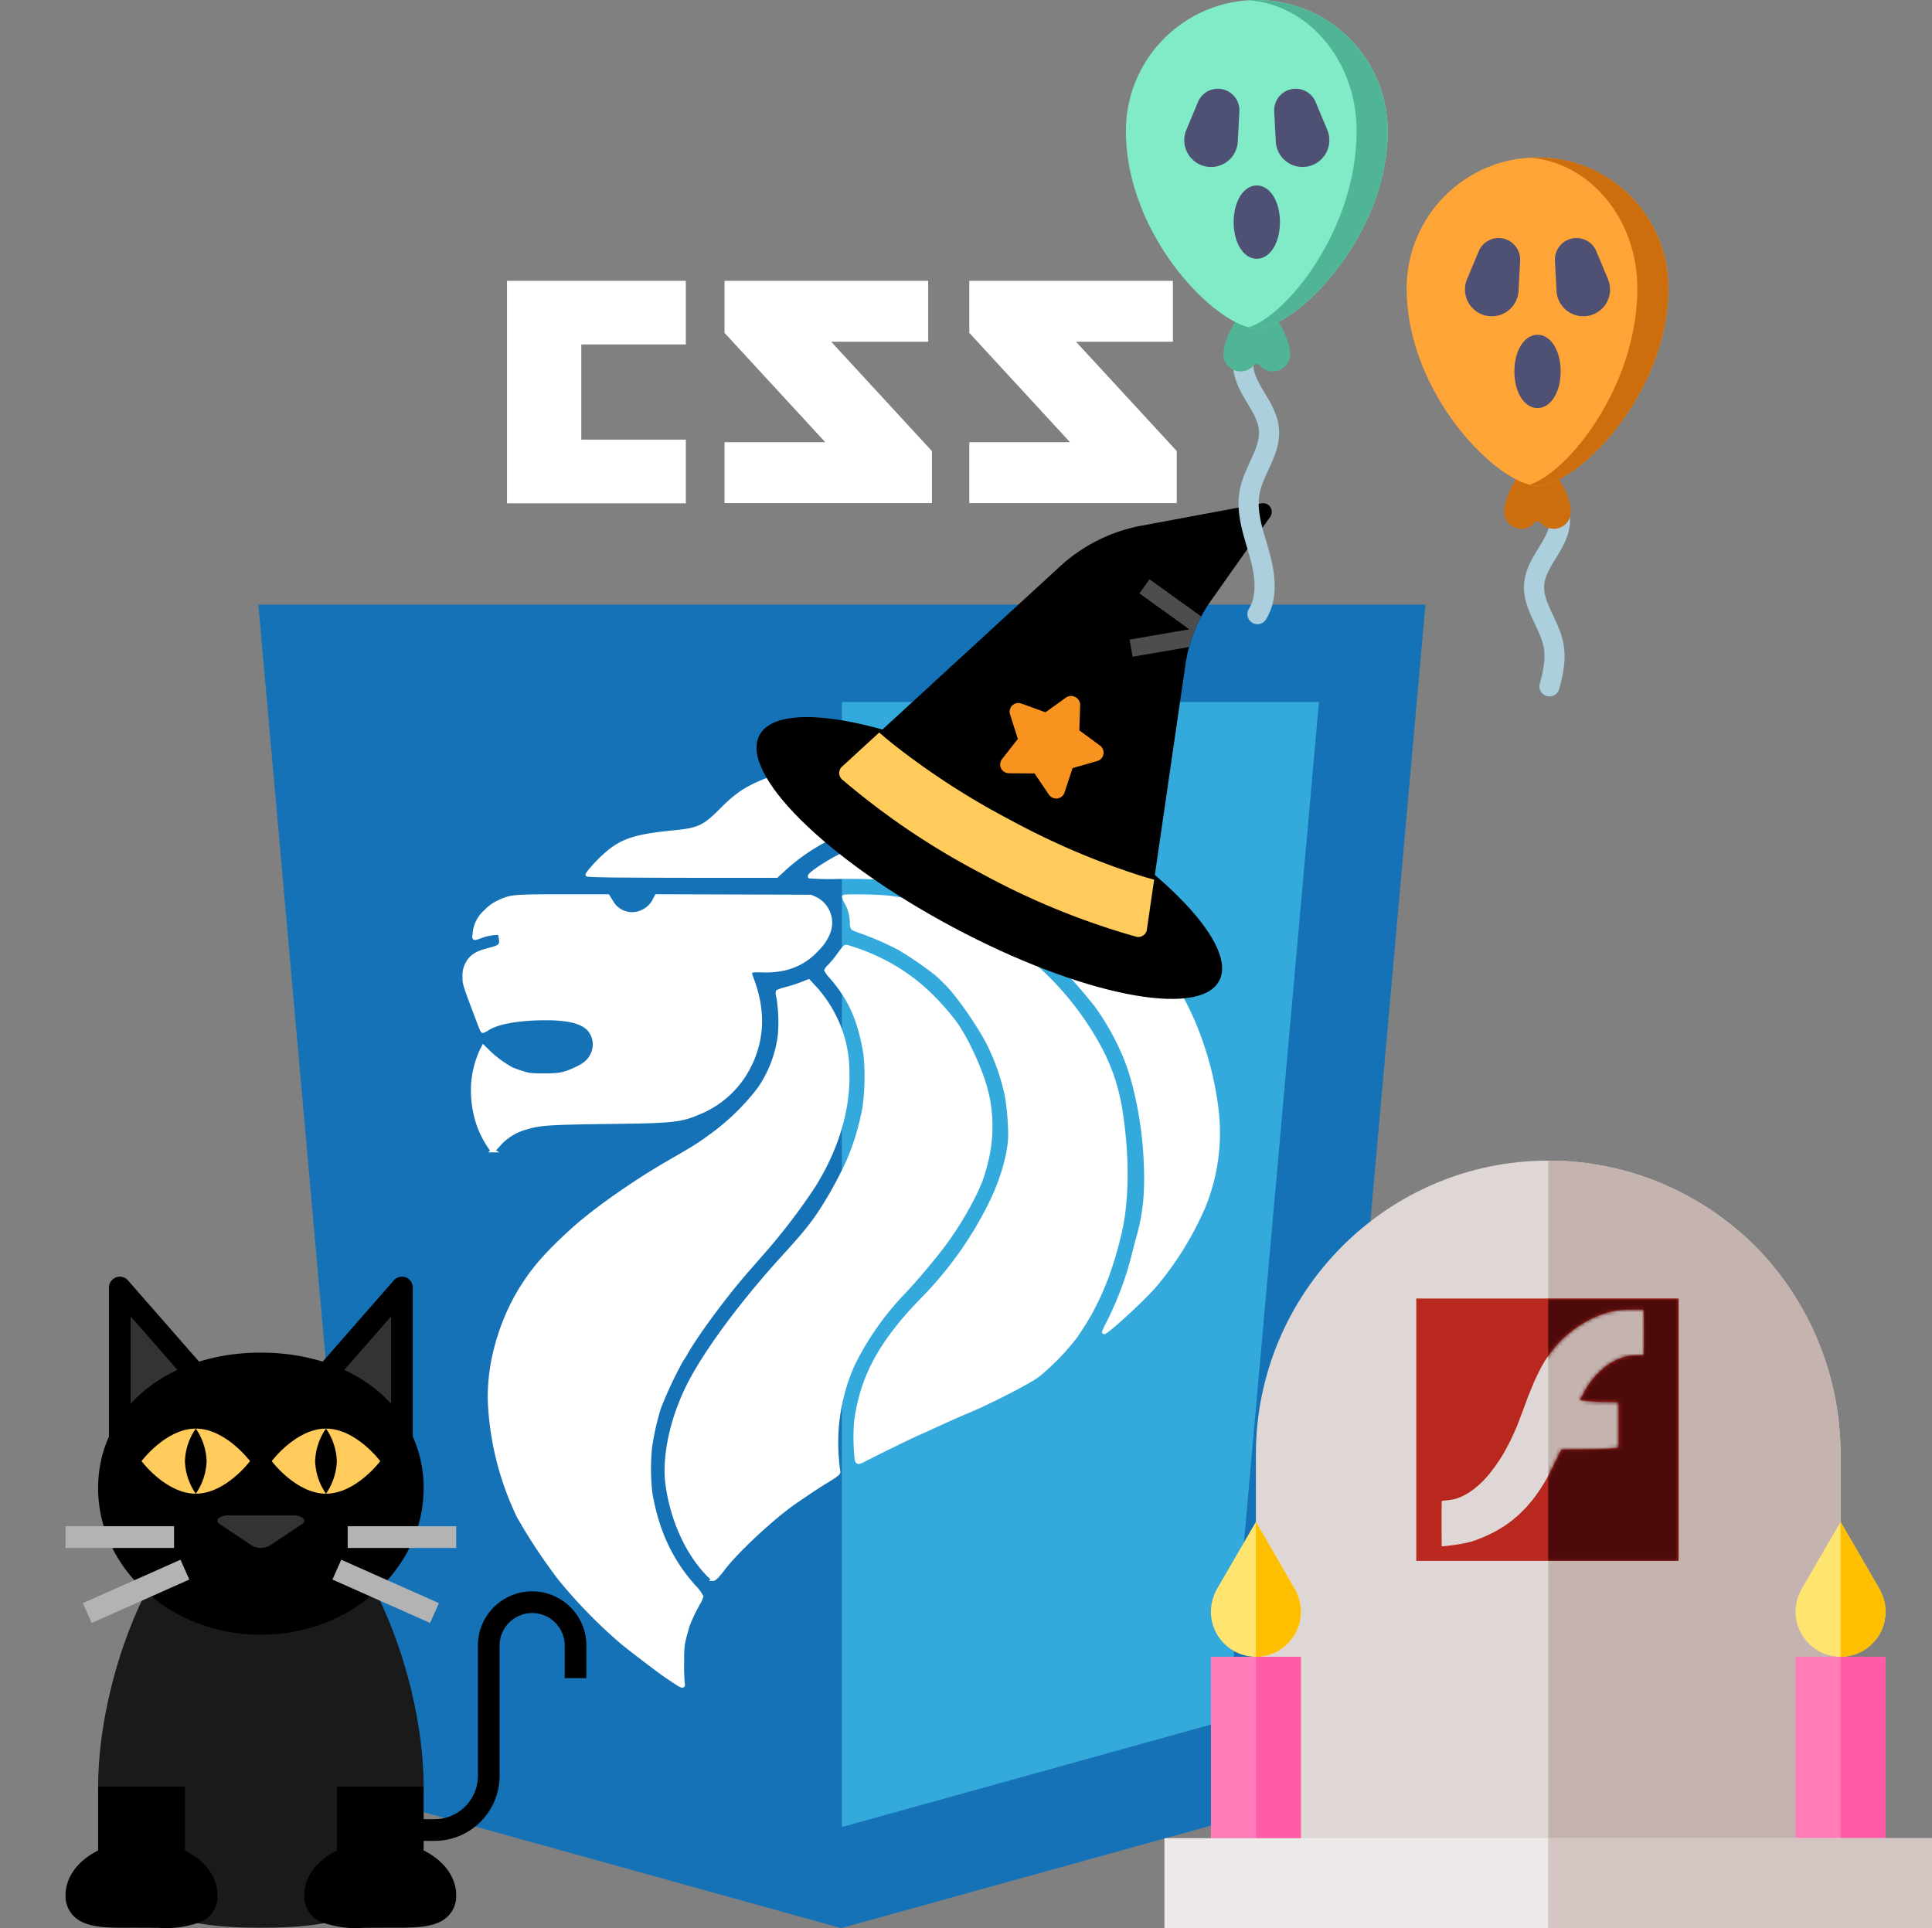 <svg xmlns="http://www.w3.org/2000/svg" fill="none" viewBox="0 0 516 515"><rect x="0" y="0" width="516" height="515" fill="#808080" stroke="none"/><g clip-path="url(#clip0)"><path fill="#1572B6" d="M97.37 479.66L69 161.49h311.71l-28.4 318.12L224.66 515 97.37 479.66z"/><path fill="#33A9DC" d="M224.86 488L328 459.36l24.27-271.85H224.86V488z"/><path fill="#fff" d="M313.26 91.29h-25.87l26.9 29.19v13.9h-55.41v-16.27h26.9l-26.9-29.2V75h54.38v16.29zm-65.37 0H222l26.9 29.19v13.9h-55.39v-16.27h26.9l-26.9-29.2V75h54.39v16.29h-.01zm-64.72.71h-27.92v25.43h27.92v17h-47.76V75h47.76v17z"/><path fill="#fff" stroke="#fff" d="M160.53 229.41c5-4.83 8.35-6.06 19.78-7.17 6.21-.6 7.89-1.39 12.2-5.75 3.88-3.92 6.37-5.67 10.74-7.54 5.39-2.3 9.08-2.78 20.21-2.6 10.74.17 16.79.87 24.23 2.83 9 2.37 13.46 4.11 19.16 7.48 6.24 3.69 11 7.36 7.56 5.8-.44-.2-1-.46-1.17-.59-.17-.13-2.92-1-7.92-2.55a54.006 54.006 0 0 0-26-1.4c-12.22 2.37-22.24 7.15-30 14.29l-1.9 1.76h-12.61c-6.94 0-18.31 0-25.27-.06-7.29 0-12.66-.15-12.66-.28 0-.3 1.95-2.56 3.65-4.22zm-34.15 59.37a26.188 26.188 0 0 1 2.34-8.41l.38-.73 1.6 1.57a29.732 29.732 0 0 0 5.92 4.31c.902.381 1.823.715 2.76 1 1.84.6 2.4.66 5.76.69 4.16 0 5.47-.22 8.59-1.66 2.42-1.12 3.54-2.07 4.38-3.73a6.128 6.128 0 0 0-.9-7c-1.93-1.93-5.46-2.8-11.35-2.81-7.24 0-12.83 1-15.57 2.7a6.15 6.15 0 0 1-1.28.69c-.23 0-.33-.22-1.6-3.6-3.36-8.91-3.39-9-3.39-10.87-.059-1 .105-2.001.48-2.93 1.06-2.39 2.51-3.42 6.13-4.33 2.94-.75 3.35-1.13 3.11-2.89a6.524 6.524 0 0 0-.3-1.41c-.22-.36-2.93 0-4.51.54-2.6.94-2.38 1-2.2-.54a8.679 8.679 0 0 1 2.89-5.83 11.552 11.552 0 0 1 3.5-2.56c3.31-1.57 3.86-1.62 17.23-1.62h12l.89 1.44a6.345 6.345 0 0 0 3.827 3.087 6.338 6.338 0 0 0 4.883-.577 6.558 6.558 0 0 0 3-3.21l.41-.75 41.17.13 1.27.57a7.168 7.168 0 0 1 3.4 9.18 11.649 11.649 0 0 1-2.65 4c-3.73 4.27-8.56 6.22-14.92 6-3.59-.11-3.67 0-2.77 2.35 3.1 8.22 2.88 15.86-.65 23a25.901 25.901 0 0 1-13.53 12.61c-4.78 2.06-7 2.31-22.22 2.5-17.82.22-20.1.36-23.88 1.49a15 15 0 0 0-7.58 4.77c-.412.48-.856.931-1.33 1.35a2.635 2.635 0 0 1-.59-.54A27.04 27.04 0 0 1 128 301a28.467 28.467 0 0 1-1.62-12.22zm60.16 139.42a46.17 46.17 0 0 0-2.73 5.67c-.15.4-.57 1.85-.93 3.24-.6 2.3-.65 2.92-.66 7.08a52.567 52.567 0 0 0 .16 5.34c.23 1.06-.11 1-2-.24l-2.38-1.6c-2.06-1.39-10.16-7.57-12.14-9.26a133.978 133.978 0 0 1-16.32-16.76 149.619 149.619 0 0 1-11-16.6 78.755 78.755 0 0 1-7.74-30.38c-.43-10.8 3.27-23.18 9.78-32.66 3-4.41 6.5-8.21 12.41-13.56s16.45-12.74 25.69-18.06c7.06-4.07 8-4.68 11.17-7a61.764 61.764 0 0 0 12.94-12.58 32.195 32.195 0 0 0 5.44-14.26c.3-3.382.179-6.788-.36-10.14-.26-1-.28-1.43-.07-1.6a12.365 12.365 0 0 1 2.32-.75 39.38 39.38 0 0 0 3.94-1.27l1.9-.75 1.66 1.79a34.231 34.231 0 0 1 7.23 12.52 33.492 33.492 0 0 1 1.51 9.67c.33 10.14-2.78 20.7-9.07 30.74a165.1 165.1 0 0 1-14.53 18.86l-3.68 4.22c-5.28 6.05-13 16.44-15.73 21.29-.38.66-.95 1.58-1.26 2a105.85 105.85 0 0 0-6 12.72 68.283 68.283 0 0 0-2.43 10.68 57.514 57.514 0 0 0 .09 12.36c1.78 10.15 5.41 17.93 11.59 24.85.785.78 1.458 1.665 2 2.63a6.256 6.256 0 0 1-.8 1.81zm37-38.48c.16 1.59.34 3.07.41 3.29.13.45-.52 1-3.76 2.95-1.89 1.16-4.41 2.84-7.85 5.21-6.1 4.22-16 13.47-19.45 18.18-1 1.3-2 2.4-2.35 2.4a9.385 9.385 0 0 1-1.93-1.76c-5.38-5.77-9.29-14.74-10.42-23.91-.9-7.3 1.36-17.49 5.82-26.27 4.46-8.78 14-21.69 24.8-33.59 5.86-6.43 8-9 10.6-13a106.777 106.777 0 0 0 7-12.77 65.409 65.409 0 0 0 4.45-14.71c.636-4.704.716-9.467.24-14.19-1.52-9.17-4-14.79-9.3-20.83a6.646 6.646 0 0 1-1.14-1.57c.21-.421.506-.792.87-1.09a27.372 27.372 0 0 0 2.28-2.75c1.95-2.65 1.83-2.54 2.56-2.38a53.542 53.542 0 0 1 8.93 3.49c7.51 3.73 13.46 8.71 19.32 16.2 2.63 3.36 6 10.18 8 16.09a38.835 38.835 0 0 1 1.38 18.83 49.179 49.179 0 0 1-2.16 8c-.18.4-.7 1.62-1.17 2.71a90.024 90.024 0 0 1-8.87 14.57c-3 3.93-7.67 9.44-10.48 12.37a76.837 76.837 0 0 0-13.53 19.3 51.264 51.264 0 0 0-4.22 25.23h-.03zm63.33-32.25a62.802 62.802 0 0 1-9.84 10c-2.59 1.89-13.86 7.62-19 9.68-1.12.45-6.39 2.8-9.67 4.32-.83.38-2.45 1.11-3.6 1.62-2 .89-11 5.29-13.78 6.75-1.74.91-2 .9-2.21-.06a53.357 53.357 0 0 1-.16-10.07c1.58-11.91 6.54-21.08 17.56-32.46a98.515 98.515 0 0 0 18.22-25.44c3.19-6.33 5.28-13.48 5.38-18.48a70.922 70.922 0 0 0-.82-10.25 57.608 57.608 0 0 0-5.57-15.54 97.116 97.116 0 0 0-8.71-12.8 43.92 43.92 0 0 0-4.52-4.59 93.152 93.152 0 0 0-10-6.87 77.24 77.24 0 0 0-9.86-4.33 18.53 18.53 0 0 1-2.52-1 2.783 2.783 0 0 1-.3-1.58A11.295 11.295 0 0 0 226 241a3.508 3.508 0 0 1-.6-1.47c.29-.29 9.37-.14 12.07.21 9.15 1.17 14.14 2.76 22.95 7.33a79.546 79.546 0 0 1 33.78 33.73 51.89 51.89 0 0 1 4.95 15c1.92 11.57 2 22.79.35 31.51a96.429 96.429 0 0 1-3 11.17 73.588 73.588 0 0 1-5.24 12.1 78.898 78.898 0 0 1-4.36 6.88l-.03.01zm34.43-34.81a84.894 84.894 0 0 1-12.78 20.62c-3.44 4-13.69 13.35-13.69 12.5.363-.937.794-1.846 1.29-2.72a87.162 87.162 0 0 0 6.49-17.27c.35-1.42 1-4 1.48-5.64 1.81-6.58 2.3-12.34 1.8-21.38-.51-9.27-2.6-19.59-5.3-26.19a68.35 68.35 0 0 0-7.88-14.16c-6.73-8.4-11.61-13.24-18.83-18.69a76.145 76.145 0 0 0-21.75-11.67c-9-3.1-15.11-3.93-28.12-3.8a67.3 67.3 0 0 1-7.74-.14c-.34-.54 5-4.05 9.06-6a52.869 52.869 0 0 1 11.46-4.12 53.56 53.56 0 0 1 21.23-.77A77.133 77.133 0 0 1 289.54 237a101.306 101.306 0 0 1 15 14.35c.79 1 1.87 2.29 2.41 2.88a71.323 71.323 0 0 1 5.5 7.32l2.06 3.12a71.67 71.67 0 0 1 4 7.85 85.952 85.952 0 0 1 6.49 24.22 52.18 52.18 0 0 1-3.68 25.91l-.02.01z"/></g><g clip-path="url(#clip1)"><path fill="#000" d="M325.608 261.992c5.437-10.169-17.633-33.108-51.533-51.236-33.898-18.127-65.788-24.577-71.226-14.408-5.438 10.17 17.634 33.109 51.533 51.236 33.899 18.127 65.787 24.578 71.226 14.408z"/><path fill="#000" d="M306.313 248.282l10.297-70.768a39.194 39.194 0 0 1 6.821-17.085l15.809-22.382a2.32 2.32 0 0 0 .06-2.572 2.274 2.274 0 0 0-2.37-1.031l-32.019 5.952a44.042 44.042 0 0 0-21.784 10.873l-58.233 53.5a2.326 2.326 0 0 0-.765 1.723c.005.66.294 1.284.795 1.713a199.444 199.444 0 0 0 37.116 25.057 198.808 198.808 0 0 0 41.388 16.922 2.317 2.317 0 0 0 2.885-1.902z"/><path fill="#F7931E" d="M293.079 203.264l-6.623 1.906-2.152 6.532a2.32 2.32 0 0 1-3.305 1.311 2.612 2.612 0 0 1-.842-.74l-3.851-5.689-6.87-.044a2.402 2.402 0 0 1-2.08-1.323 2.322 2.322 0 0 1 .253-2.443l4.238-5.416-2.092-6.566a2.303 2.303 0 0 1 .604-2.36 2.34 2.34 0 0 1 2.412-.526l6.454 2.346 5.591-4.009a2.432 2.432 0 0 1 3.682 1.969l-.23 6.876 5.536 4.065a2.342 2.342 0 0 1 .902 2.298 2.306 2.306 0 0 1-1.627 1.813z"/><path fill="#FFCC5C" d="M305.305 249.873a2.237 2.237 0 0 1-1.877.311 198.7 198.7 0 0 1-41.388-16.922 199.444 199.444 0 0 1-37.116-25.057 2.275 2.275 0 0 1-.795-1.713 2.326 2.326 0 0 1 .765-1.723l9.923-9.111a158.79 158.79 0 0 0 3.582 2.994 202.824 202.824 0 0 0 31.3 20.288 203.064 203.064 0 0 0 34.058 14.688c1.543.509 3.047.945 4.5 1.327l-.687 4.632-1.257 8.695a2.215 2.215 0 0 1-1.008 1.591z"/><path fill="#4D4D4D" d="M301.702 170.832l.785 4.576 15.101-2.593a39.382 39.382 0 0 1 3.235-8.156l-13.807-9.932-2.709 3.766 13.345 9.602-15.95 2.737z"/></g><g clip-path="url(#clip2)"><path fill="#1A1A1A" d="M113.146 477.211c0 34.778-22.431 37.676-43.47 37.676-21.042 0-43.472-2.898-43.472-37.676 0-31.502 18.257-78.248 43.471-78.248 25.213 0 43.471 46.746 43.471 78.248z"/><path fill="#333" d="M52.287 366.979A64.52 64.52 0 0 0 32 381.575v-37.676l20.287 23.08zM107.35 343.899v36.689a64.454 64.454 0 0 0-20.286-14.2l20.286-22.489z"/><path fill="#000" d="M54.46 365.171l-20.286-23.185a2.9 2.9 0 0 0-5.072 1.913v40.516a2.899 2.899 0 0 0 2.26 2.84c.21.034.424.052.638.058a2.898 2.898 0 0 0 2.608-1.653 32.175 32.175 0 0 1 18.635-15.824 3.179 3.179 0 0 0 1.072-.666l.03-.028a2.898 2.898 0 0 0 .115-3.971zm-19.562 9.853v-23.417l12.55 14.347a39.898 39.898 0 0 0-12.55 9.07zM108.365 341.175a2.927 2.927 0 0 0-3.188.811L84.89 365.171a2.95 2.95 0 0 0 .144 3.999c.31.291.675.518 1.073.666a32.174 32.174 0 0 1 18.635 15.824 2.897 2.897 0 0 0 2.608 1.653c.214-.006.426-.024.637-.058a2.899 2.899 0 0 0 2.261-2.84v-40.516a2.916 2.916 0 0 0-1.883-2.724zm-3.913 33.849a39.891 39.891 0 0 0-12.549-9.07l12.549-14.347v23.417z"/><path fill="#000" d="M113.146 397.456c0 21.59-19.504 39.182-43.47 39.182-23.968 0-43.472-17.592-43.472-39.182 0-20.953 18.287-36.168 43.471-36.168 25.184 0 43.471 15.215 43.471 36.168zM58.083 506.192a7.428 7.428 0 0 1-4.261 7.072 26.541 26.541 0 0 1-11.563 1.651c-.696 0-6.752-.028-6.752-.028-7.072.058-12.665.086-15.824-3.102a7.514 7.514 0 0 1-2.173-5.593c0-5.333 4.057-10.231 10.549-12.723a22.02 22.02 0 0 1 3.36-1.043 28.34 28.34 0 0 1 16.114 1.043c6.493 2.492 10.55 7.39 10.55 12.723zM89.962 477.212h23.184v20.286H89.962v-20.286z"/><path fill="#000" d="M26.204 477.212h23.185v20.286H26.204v-20.286zM121.841 506.192a7.517 7.517 0 0 1-2.174 5.593c-3.158 3.188-8.752 3.13-15.823 3.102 0 0-6.058.028-6.753.028a26.55 26.55 0 0 1-11.564-1.651 7.427 7.427 0 0 1-4.26-7.072c0-5.333 4.058-10.231 10.55-12.723a27.872 27.872 0 0 1 16.142-1.014c1.155.247 2.289.587 3.39 1.014 6.435 2.492 10.492 7.39 10.492 12.723zM116.045 491.702h-5.797v-5.796h5.797c6.401 0 11.592-5.191 11.592-11.593v-34.777c0-8.003 6.487-14.49 14.49-14.49s14.491 6.487 14.491 14.49v8.695h-5.796v-8.695a8.694 8.694 0 0 0-8.695-8.694 8.694 8.694 0 0 0-8.694 8.694v34.777c-.01 9.599-7.789 17.379-17.388 17.389z"/><path fill="#333" d="M80.687 407.077l-8.694 5.796a4.926 4.926 0 0 1-4.637 0l-8.694-5.796c-.667-.434-.753-1.029-.26-1.521a3.765 3.765 0 0 1 2.579-.797h17.388a3.767 3.767 0 0 1 2.58.797c.493.492.405 1.087-.262 1.521z"/><path fill="#B3B3B3" d="M17.51 407.657h28.98v5.797H17.51v-5.797zM22.13 428.196l26.081-11.598 2.355 5.296-26.08 11.597-2.356-5.295zM92.86 407.657h28.981v5.797H92.86v-5.797zM88.786 421.899l2.355-5.297 26.082 11.592-2.353 5.297-26.084-11.592z"/><path fill="#FFCC5C" d="M66.777 390.269s-6.49 8.694-14.49 8.694c-8.003 0-14.49-8.694-14.49-8.694s6.487-8.694 14.49-8.694c8 0 14.49 8.694 14.49 8.694zM101.554 390.269s-6.49 8.694-14.49 8.694c-8.003 0-14.49-8.694-14.49-8.694s6.487-8.694 14.49-8.694c8 0 14.49 8.694 14.49 8.694z"/><path fill="#000" d="M87.064 381.575a16.246 16.246 0 0 1 2.898 8.694 16.249 16.249 0 0 1-2.898 8.694 16.249 16.249 0 0 1-2.898-8.694 16.246 16.246 0 0 1 2.898-8.694zM52.287 381.575a16.246 16.246 0 0 1 2.898 8.694 16.249 16.249 0 0 1-2.898 8.694 16.25 16.25 0 0 1-2.898-8.694 16.247 16.247 0 0 1 2.898-8.694z"/></g><path fill="#DFD7D5" d="M491.576 388.477v114.511H335.424V388.477c0-43.122 34.954-78.477 78.076-78.477 21.621 0 41.079 8.768 55.254 22.822 14.054 14.173 22.822 34.033 22.822 55.655z"/><path fill="#C4B3AF" d="M491.576 388.477v114.511H413.5V310c21.621 0 41.079 8.768 55.254 22.822 14.054 14.173 22.822 34.033 22.822 55.655z"/><path fill="#FFE470" d="M347.436 430.518c0 6.606-5.406 12.011-12.012 12.011-6.607 0-12.012-5.405-12.012-12.011 0-2.162.601-4.205 1.561-6.006l10.451-18.018 10.451 18.018c.96 1.801 1.561 3.844 1.561 6.006z"/><path fill="#FF7CB9" d="M323.412 442.529h24.024v60.459h-24.024v-60.459z"/><path fill="#FDBF00" d="M347.436 430.518c0 6.606-5.406 12.011-12.012 12.011v-36.035l10.451 18.018c.96 1.801 1.561 3.844 1.561 6.006z"/><path fill="#FF5CA8" d="M335.424 442.529h12.012v60.459h-12.012v-60.459z"/><path fill="#FFE470" d="M503.588 430.518c0 6.606-5.405 12.011-12.012 12.011-6.606 0-12.012-5.405-12.012-12.011 0-2.162.601-4.205 1.561-6.006l10.451-18.018 10.451 18.018c.96 1.801 1.561 3.844 1.561 6.006z"/><path fill="#FF7CB9" d="M479.564 442.529h24.024v60.459h-24.024v-60.459z"/><path fill="#FDBF00" d="M503.588 430.518c0 6.606-5.405 12.011-12.012 12.011v-36.035l10.451 18.018c.96 1.801 1.561 3.844 1.561 6.006z"/><path fill="#FF5CA8" d="M491.576 442.529h12.012v60.459h-12.012v-60.459z"/><path fill="#EDE9E8" d="M311 490.977h205V515H311v-24.023z"/><path fill="#D2C5C2" d="M413.5 490.977H516V515H413.5v-24.023z"/><path fill="#B8281E" d="M378.266 381.87v-35.034h70.068v70.068h-70.068V381.87zm7.785 31.077c1.965-.234 2.275-.273 2.786-.353 2.854-.449 4.123-.755 5.718-1.377l.607-.237c3.369-1.323 6.329-2.989 8.747-4.925 1.757-1.407 3.45-3.069 4.799-4.713.206-.251.454-.55.551-.664.098-.114.372-.468.611-.785 1.302-1.736 2.579-3.748 3.794-5.979.201-.37 1.484-2.94 1.947-3.899.998-2.072 1.358-2.796 1.405-2.825.028-.017 2.128-.046 4.666-.065 4.777-.035 8.206-.142 9.189-.285.312-.046.729-.101.927-.122.198-.022.4-.068.448-.104.079-.058.089-.745.089-6.039.001-4.421-.016-5.985-.065-6.016-.036-.022-1.252-.054-2.702-.07-3.246-.036-4.828-.134-6.867-.426-.531-.076-.65-.11-.65-.189a.26.26 0 0 1 .05-.152c.027-.03.317-.574.645-1.21.83-1.608 1.276-2.337 2.159-3.523 2.101-2.825 5.025-5.137 7.779-6.154 1.832-.676 2.95-.864 5.14-.865.756 0 1.092-.02 1.141-.069.1-.101.1-11.949 0-12.05-.052-.051-.594-.069-2.094-.067-4.208.005-6.372.317-9.135 1.319-4.193 1.52-8.48 4.374-11.519 7.668-.801.867-1.093 1.216-1.87 2.231-.547.715-1.844 2.607-1.949 2.844a3.436 3.436 0 0 1-.159.29c-.749 1.223-2.02 3.787-2.777 5.604-.132.317-.264.629-.293.693-.029.063-.223.544-.432 1.068a62.342 62.342 0 0 1-.431 1.069c-.088.192-.412 1.051-1.242 3.293l-.88 2.368-.166.433c-.326.86-.633 1.652-.772 1.993a48.251 48.251 0 0 1-1.086 2.513c-1.694 3.714-3.459 6.716-5.572 9.473-.946 1.236-1.043 1.352-1.998 2.384-1.807 1.95-3.713 3.447-5.603 4.399-1.72.866-2.838 1.164-5.092 1.359-.394.035-.751.091-.794.126-.063.053-.077 1.132-.077 6.055 0 3.295.017 6.008.039 6.03.054.054.161.049.988-.049z"/><mask id="a" width="71" height="71" x="378" y="346" maskUnits="userSpaceOnUse"><path fill="#000" d="M378.266 381.87v-35.034h70.068v70.068h-70.068V381.87zm7.785 31.077c1.965-.234 2.275-.273 2.786-.353 2.854-.449 4.123-.755 5.718-1.377l.607-.237c3.369-1.323 6.329-2.989 8.747-4.925 1.757-1.407 3.45-3.069 4.799-4.713.206-.251.454-.55.551-.664.098-.114.372-.468.611-.785 1.302-1.736 2.579-3.748 3.794-5.979.201-.37 1.484-2.94 1.947-3.899.998-2.072 1.358-2.796 1.405-2.825.028-.017 2.128-.046 4.666-.065 4.777-.035 8.206-.142 9.189-.285.312-.046.729-.101.927-.122.198-.022.4-.068.448-.104.079-.058.089-.745.089-6.039.001-4.421-.016-5.985-.065-6.016-.036-.022-1.252-.054-2.702-.07-3.246-.036-4.828-.134-6.867-.426-.531-.076-.65-.11-.65-.189a.26.26 0 0 1 .05-.152c.027-.03.317-.574.645-1.21.83-1.608 1.276-2.337 2.159-3.523 2.101-2.825 5.025-5.137 7.779-6.154 1.832-.676 2.95-.864 5.14-.865.756 0 1.092-.02 1.141-.069.1-.101.1-11.949 0-12.05-.052-.051-.594-.069-2.094-.067-4.208.005-6.372.317-9.135 1.319-4.193 1.52-8.48 4.374-11.519 7.668-.801.867-1.093 1.216-1.87 2.231-.547.715-1.844 2.607-1.949 2.844a3.436 3.436 0 0 1-.159.29c-.749 1.223-2.02 3.787-2.777 5.604-.132.317-.264.629-.293.693-.029.063-.223.544-.432 1.068a62.342 62.342 0 0 1-.431 1.069c-.088.192-.412 1.051-1.242 3.293l-.88 2.368-.166.433c-.326.86-.633 1.652-.772 1.993a48.251 48.251 0 0 1-1.086 2.513c-1.694 3.714-3.459 6.716-5.572 9.473-.946 1.236-1.043 1.352-1.998 2.384-1.807 1.95-3.713 3.447-5.603 4.399-1.72.866-2.838 1.164-5.092 1.359-.394.035-.751.091-.794.126-.063.053-.077 1.132-.077 6.055 0 3.295.017 6.008.039 6.03.054.054.161.049.988-.049z"/></mask><g mask="url(#a)"><path fill="#4D0A0A" d="M413.5 346.836h34.834v70.068H413.5z"/></g><g clip-path="url(#clip3)"><path fill="#ACCFDD" d="M413.834 186a2.685 2.685 0 0 1-2.586-3.414c.914-3.241 1.665-6.694.981-9.979-.403-1.939-1.314-3.87-2.276-5.915-1.593-3.377-3.239-6.871-2.878-10.955.295-3.363 1.9-6.207 3.661-9.066l.103-.169c1.397-2.267 2.717-4.406 3.053-6.634.252-1.672-.285-3.85-1.778-4.591a2.684 2.684 0 1 1 2.389-4.809c3.416 1.697 5.349 5.892 4.699 10.201-.5 3.312-2.248 6.148-3.79 8.65l-.103.168c-1.464 2.376-2.691 4.522-2.884 6.72-.233 2.638 1.04 5.338 2.386 8.196 1.053 2.237 2.143 4.55 2.677 7.108.921 4.428-.024 8.82-1.07 12.531a2.688 2.688 0 0 1-2.584 1.958z"/><path fill="#CC6D0E" d="M412.5 124.493h-3.711c-2.536 0-7.063 7.824-7.063 12.167a4.591 4.591 0 0 0 8.085 2.975 1.104 1.104 0 0 1 1.667 0 4.568 4.568 0 0 0 3.492 1.616 4.59 4.59 0 0 0 4.591-4.591c0-4.343-4.525-12.167-7.061-12.167z"/><path fill="#FFA436" d="M410.644 42.044c-19.308 0-34.959 15.653-34.959 34.96 0 28.488 24.689 52.775 34.959 52.775 10.269 0 34.96-24.287 34.96-52.775 0-19.308-15.653-34.96-34.96-34.96z"/><path fill="#CC6D0E" d="M410.644 42.044c-.741 0-1.476.026-2.206.071 16.111 1.14 28.867 16.322 28.867 34.89 0 26.613-18.989 49.556-28.867 52.462.791.205 1.53.312 2.206.312 10.269 0 34.96-24.287 34.96-52.775 0-19.308-15.653-34.96-34.96-34.96z"/><path fill="#4E5173" d="M429.463 74.565l-3.11-7.447a5.745 5.745 0 0 0-5.312-3.538 5.777 5.777 0 0 0-4.176 1.795 5.78 5.78 0 0 0-1.573 4.266l.428 8.059a7.15 7.15 0 0 0 7.143 6.774 7.136 7.136 0 0 0 5.953-3.187 7.138 7.138 0 0 0 .647-6.722zM405.995 69.64a5.786 5.786 0 0 0-1.571-4.265 5.781 5.781 0 0 0-4.177-1.795 5.742 5.742 0 0 0-5.311 3.538l-3.111 7.447a7.135 7.135 0 0 0 .646 6.722 7.153 7.153 0 0 0 13.098-3.586l.426-8.06zM410.644 89.422c-3.521 0-6.175 4.207-6.175 9.785 0 5.577 2.654 9.784 6.175 9.784 3.52 0 6.175-4.207 6.175-9.784 0-5.578-2.655-9.784-6.175-9.784z"/><path fill="#ACCFDD" d="M335.835 166.721a2.687 2.687 0 0 1-2.281-4.099c2.584-4.173 1.321-10.113.145-14.217-.19-.666-.389-1.334-.588-2.004-1.502-5.065-3.056-10.301-1.941-15.786.531-2.605 1.618-4.968 2.669-7.253 1.353-2.939 2.631-5.716 2.396-8.447-.195-2.275-1.428-4.483-2.898-6.925l-.104-.171c-1.536-2.554-3.28-5.449-3.777-8.816-.644-4.371 1.28-8.63 4.679-10.358a2.685 2.685 0 1 1 2.433 4.788c-1.512.769-2.056 3.04-1.799 4.786.34 2.303 1.664 4.503 3.067 6.83l.102.172c1.755 2.915 3.354 5.817 3.648 9.234.356 4.148-1.283 7.71-2.868 11.154-.966 2.099-1.879 4.081-2.285 6.078-.848 4.17.452 8.549 1.827 13.186.204.686.407 1.372.602 2.053 1.455 5.086 2.964 12.54-.741 18.523a2.686 2.686 0 0 1-2.286 1.272z"/><path fill="#50B596" d="M337.523 82.448h-3.712c-2.536 0-7.061 7.823-7.061 12.168a4.59 4.59 0 0 0 4.59 4.59 4.568 4.568 0 0 0 3.493-1.615 1.104 1.104 0 0 1 1.669 0 4.566 4.566 0 0 0 3.492 1.616 4.591 4.591 0 0 0 4.591-4.59c0-4.346-4.527-12.17-7.062-12.17z"/><path fill="#81EBC7" d="M335.667 0c-19.308 0-34.96 15.652-34.96 34.96 0 28.488 24.69 52.775 34.96 52.775s34.959-24.287 34.959-52.775C370.627 15.652 354.975 0 335.667 0z"/><path fill="#50B596" d="M335.667 0c-.741 0-1.476.026-2.205.071 16.109 1.138 28.865 16.322 28.865 34.89 0 26.612-18.987 49.556-28.865 52.46.789.206 1.53.314 2.205.314 10.27 0 34.96-24.287 34.96-52.775 0-19.308-15.652-34.96-34.96-34.96z"/><path fill="#4E5173" d="M354.485 34.69l-3.11-7.448a5.741 5.741 0 0 0-5.312-3.536 5.785 5.785 0 0 0-4.176 1.793 5.787 5.787 0 0 0-1.572 4.266l.427 8.059a7.153 7.153 0 1 0 13.743-3.135zM331.018 29.765a5.778 5.778 0 0 0-1.572-4.266 5.782 5.782 0 0 0-4.176-1.793 5.742 5.742 0 0 0-5.312 3.536l-3.11 7.447a7.138 7.138 0 0 0 .647 6.722 7.152 7.152 0 0 0 13.096-3.586l.427-8.06zM335.667 49.547c-3.521 0-6.176 4.207-6.176 9.784 0 5.579 2.655 9.785 6.176 9.785 3.521 0 6.175-4.206 6.175-9.785 0-5.577-2.654-9.784-6.175-9.784z"/></g><defs><clipPath id="clip0"><path fill="#fff" d="M0 0h311.71v440H0z" transform="translate(69 75)"/></clipPath><clipPath id="clip1"><path fill="#fff" d="M0 0h139.211v139.211H0z" transform="rotate(28.135 -54.25 562.09)"/></clipPath><clipPath id="clip2"><path fill="#fff" d="M0 0h174v174H0z" transform="translate(0 341)"/></clipPath><clipPath id="clip3"><path fill="#fff" d="M0 0h186v186H0z" transform="translate(280)"/></clipPath></defs></svg>
